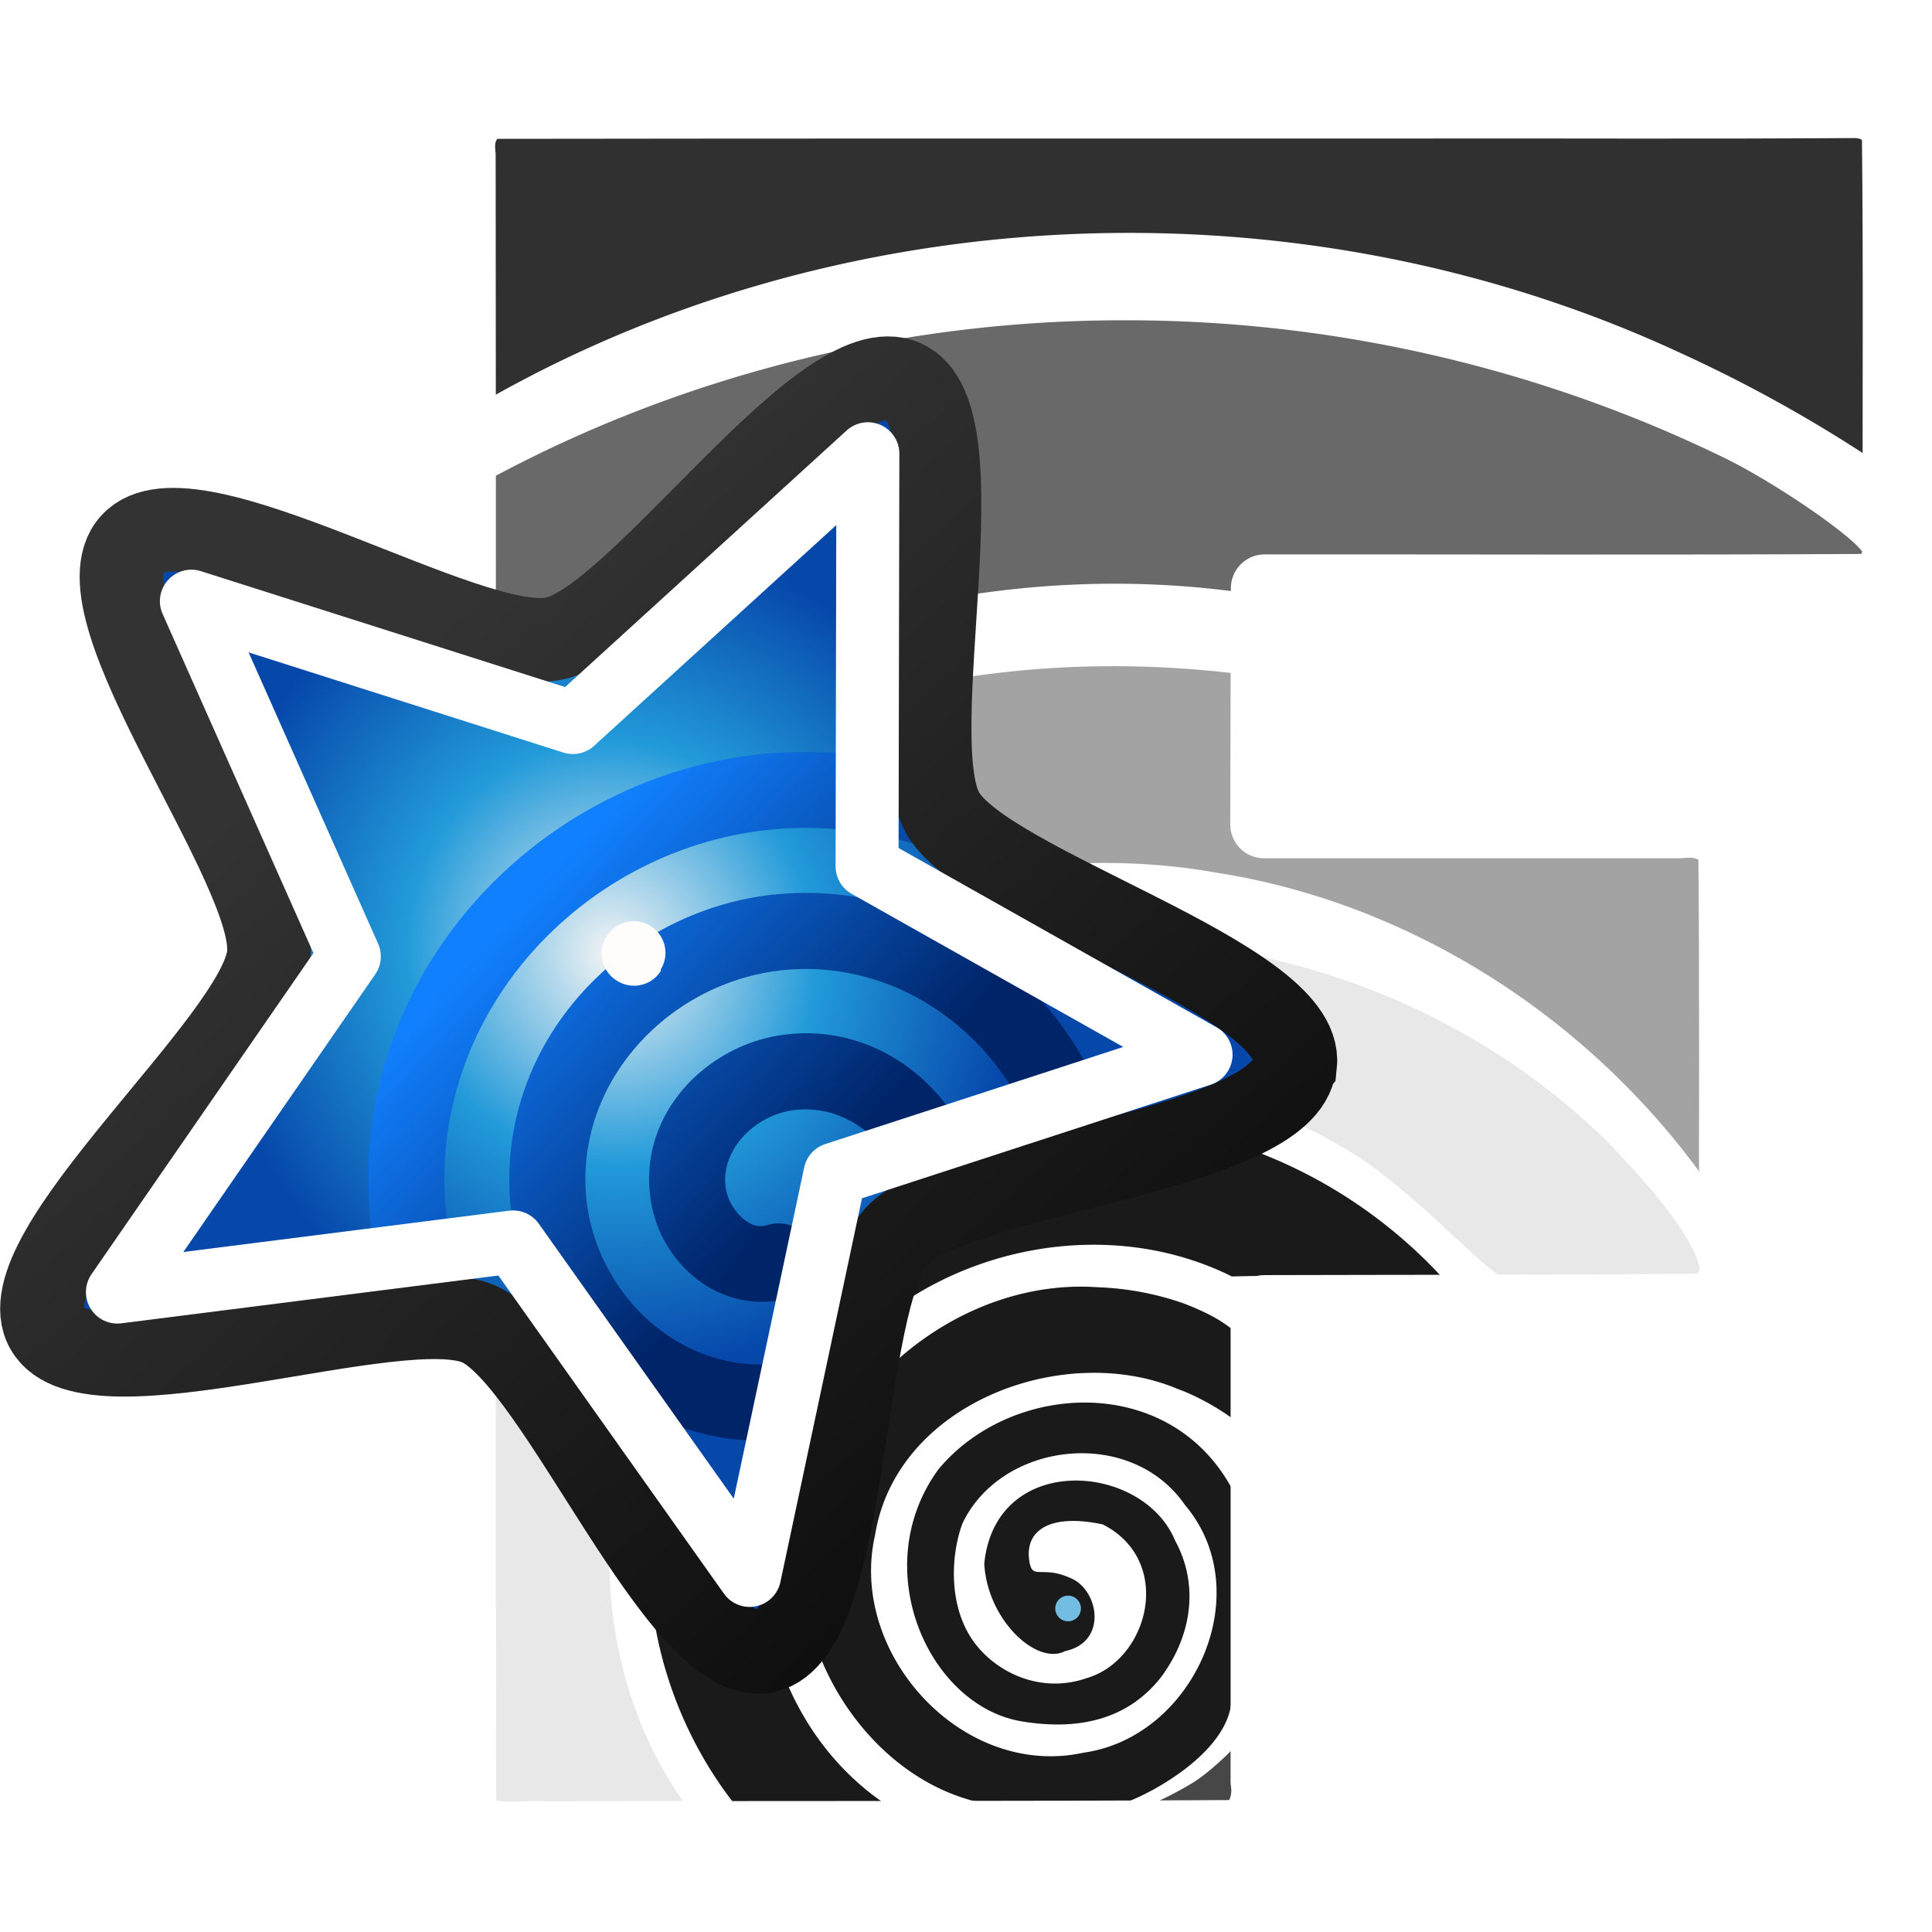 <svg xmlns="http://www.w3.org/2000/svg" xmlns:xlink="http://www.w3.org/1999/xlink" viewBox="0 0 158.75 158.751"><defs><linearGradient id="c"><stop offset="0" stop-color="#f4f4f4"/><stop offset=".312" stop-color="#229ad9"/><stop offset=".616" stop-color="#0647aa"/></linearGradient><linearGradient xlink:href="#a" id="e" x1="-30.491" x2="-24.766" y1="-.025" y2="7.276" gradientTransform="matrix(-.407 .027 -.027 -.407 2.187 38.665)" gradientUnits="userSpaceOnUse"/><linearGradient id="a"><stop offset=".003" stop-color="#002468"/><stop offset="1" stop-color="#1180ff"/></linearGradient><linearGradient xlink:href="#b" id="f" x1="3.443" x2="14.19" y1="8.025" y2="10.383" gradientTransform="matrix(.7 .598 -.6 .703 12.701 25.568)" gradientUnits="userSpaceOnUse"/><linearGradient id="b"><stop offset="0" stop-color="#333"/><stop offset="1" stop-color="#0d0d0d"/></linearGradient><radialGradient xlink:href="#c" id="d" cx="7.18" cy="8.2" r="6.59" fx="7.18" fy="8.2" gradientTransform="matrix(.297 .929 -.888 .287 17.969 26.605)" gradientUnits="userSpaceOnUse"/><filter id="g" width="1.832" height="1.832" x="-.416" y="-.416" color-interpolation-filters="sRGB"><feGaussianBlur stdDeviation=".13"/></filter></defs><g paint-order="stroke fill markers"><path fill="#1a1a1a" d="M103.397 144.217s-1.556 1.6-2.987 2.53a28.964 28.964 0 0 1-3.073 1.632l6.091-.012z" color="#000" enable-background="accumulate" font-family="Gill Sans Ultra Bold" font-size="44.675" font-weight="400" letter-spacing="0" opacity=".8" overflow="visible" style="line-height:1.25;-inkscape-font-specification:&quot;Gill Sans Ultra Bold, Normal&quot;;font-variant-ligatures:normal;font-variant-position:normal;font-variant-caps:normal;font-variant-numeric:normal;font-variant-alternates:normal;font-variant-east-asian:normal;font-feature-settings:normal;font-variation-settings:normal;text-indent:0;text-align:start;text-decoration-line:none;text-decoration-style:solid;text-decoration-color:#000;text-transform:none;text-orientation:mixed;white-space:normal;shape-padding:0;shape-margin:0;inline-size:0;isolation:auto;mix-blend-mode:normal;solid-color:#000;solid-opacity:1" transform="translate(-4.689 -3.855) scale(1.024)" word-spacing="0"/><path fill="#1a1a1a" d="M90.132 107.044c-12.556.77-23.523 13.297-20.822 26.023 1.356 6.976 6.715 13.64 13.742 15.3l11.854.037c2.61-.975 8.188-4.207 8.485-8.12v-17.149c-5.102-9.26-17.756-8.454-23.53-1.44-5.728 7.905-.774 18.977 6.734 20.203 5.188.847 8.842-.547 11.212-3.636 2.612-3.589 2.85-7.632 1.07-10.866-2.592-6.31-14.43-7.163-15.318 1.85.258 4.547 4.24 8.194 6.493 7.006 3.376-.717 2.717-4.761.581-5.788-2.522-1.214-3.247.258-3.475-1.565-.309-2.469 1.878-3.679 5.918-2.808 5.761 2.946 3.678 10.932-1.36 12.35-3.268 1.122-6.674-.128-8.702-2.554-2.338-2.798-2.22-7.149-1.2-9.888 3.137-6.57 13.494-7.794 17.854-1.466 5.942 7.02.693 18.633-8.132 19.87-9.726 2.132-18.91-7.943-16.74-17.452 1.697-10.59 15.14-15.59 24.29-11.731 1.928.704 3.662 1.829 4.398 2.38 0 0 .008-1.756.006-3.209.006-1.53.012-3.927.012-3.927-.98-.762-1.958-1.338-3.92-2.102a23.296 23.296 0 0 0-6.92-1.305 19.775 19.775 0 0 0-2.53-.013z" color="#000" enable-background="accumulate" font-family="Gill Sans Ultra Bold" font-size="44.675" font-weight="400" letter-spacing="0" overflow="visible" style="line-height:1.25;-inkscape-font-specification:&quot;Gill Sans Ultra Bold, Normal&quot;;font-variant-ligatures:normal;font-variant-position:normal;font-variant-caps:normal;font-variant-numeric:normal;font-variant-alternates:normal;font-variant-east-asian:normal;font-feature-settings:normal;font-variation-settings:normal;text-indent:0;text-align:start;text-decoration-line:none;text-decoration-style:solid;text-decoration-color:#000;text-transform:none;text-orientation:mixed;white-space:normal;shape-padding:0;shape-margin:0;inline-size:0;isolation:auto;mix-blend-mode:normal;solid-color:#000;solid-opacity:1" transform="translate(-4.689 -3.855) scale(1.024)" word-spacing="0"/><path fill="#1a1a1a" d="M46.015 105.678a44.333 44.333 0 0 0-1.713 3.481l.019 39.263 6.474-.012h8.67c-5.605-7.962-7.14-18.015-5.182-27.359z" color="#000" enable-background="accumulate" font-family="Gill Sans Ultra Bold" font-size="44.675" font-weight="400" letter-spacing="0" opacity=".1" overflow="visible" style="line-height:1.25;-inkscape-font-specification:&quot;Gill Sans Ultra Bold, Normal&quot;;font-variant-ligatures:normal;font-variant-position:normal;font-variant-caps:normal;font-variant-numeric:normal;font-variant-alternates:normal;font-variant-east-asian:normal;font-feature-settings:normal;font-variation-settings:normal;text-indent:0;text-align:start;text-decoration-line:none;text-decoration-style:solid;text-decoration-color:#000;text-transform:none;text-orientation:mixed;white-space:normal;shape-padding:0;shape-margin:0;inline-size:0;isolation:auto;mix-blend-mode:normal;solid-color:#000;solid-opacity:1" transform="translate(-4.689 -3.855) scale(1.024)" word-spacing="0"/><path fill="#1a1a1a" d="M90.534 93.81c-13.394.601-25.896 9.586-31.174 21.787l-.618 13.753-1.93-3.586c-.017.234-.061.463-.074.698-.567 7.81 1.893 15.765 6.685 21.948h12.028c-10.743-7.412-12.906-23.778-4.817-33.92 7.177-10.078 21.755-13.804 32.794-8.299 1.484-.044 4.198-.06 6.184-.074h10.556c-6.74-7.238-16.262-11.91-26.195-12.276a31.517 31.517 0 0 0-3.439-.03z" color="#000" enable-background="accumulate" font-family="Gill Sans Ultra Bold" font-size="44.675" font-weight="400" letter-spacing="0" overflow="visible" style="line-height:1.25;-inkscape-font-specification:&quot;Gill Sans Ultra Bold, Normal&quot;;font-variant-ligatures:normal;font-variant-position:normal;font-variant-caps:normal;font-variant-numeric:normal;font-variant-alternates:normal;font-variant-east-asian:normal;font-feature-settings:normal;font-variation-settings:normal;text-indent:0;text-align:start;text-decoration-line:none;text-decoration-style:solid;text-decoration-color:#000;text-transform:none;text-orientation:mixed;white-space:normal;shape-padding:0;shape-margin:0;inline-size:0;isolation:auto;mix-blend-mode:normal;solid-color:#000;solid-opacity:1" transform="translate(-4.689 -3.855) scale(1.024)" word-spacing="0"/><path fill="#1a1a1a" d="M91.66 79.235c-4.97.117-9.948.92-14.737 2.35l17.748 6.66-34.365 6.22-.612 13.587a34.271 34.271 0 0 1 4.273-5.244c12.075-13.132 33.258-16.105 48.52-6.876 4.97 2.765 11.555 10.17 12.573 10.172l15.967.013c-.034-2.73-4.469-7.64-7.322-10.594-10.057-9.988-23.987-15.785-38.125-16.239a53.578 53.578 0 0 0-3.92-.05z" color="#000" enable-background="accumulate" font-family="Gill Sans Ultra Bold" font-size="44.675" font-weight="400" letter-spacing="0" opacity=".1" overflow="visible" style="line-height:1.25;-inkscape-font-specification:&quot;Gill Sans Ultra Bold, Normal&quot;;font-variant-ligatures:normal;font-variant-position:normal;font-variant-caps:normal;font-variant-numeric:normal;font-variant-alternates:normal;font-variant-east-asian:normal;font-feature-settings:normal;font-variation-settings:normal;text-indent:0;text-align:start;text-decoration-line:none;text-decoration-style:solid;text-decoration-color:#000;text-transform:none;text-orientation:mixed;white-space:normal;shape-padding:0;shape-margin:0;inline-size:0;isolation:auto;mix-blend-mode:normal;solid-color:#000;solid-opacity:1" transform="translate(-4.689 -3.855) scale(1.024)" word-spacing="0"/><path fill="#1a1a1a" d="M93.602 57.225c-10.222.02-20.428 2.1-29.894 5.968L61.97 75.976l7.05 2.646c10.22-4.895 21.847-6.819 33.116-4.842 15.513 2.414 29.682 11.49 38.891 24.13V72.593H105.98a2.588 2.588 45 0 1-2.588-2.588V57.77a82.544 82.544 0 0 0-9.79-.545z" color="#000" enable-background="accumulate" font-family="Gill Sans Ultra Bold" font-size="44.675" font-weight="400" letter-spacing="0" opacity=".4" overflow="visible" style="line-height:1.25;-inkscape-font-specification:&quot;Gill Sans Ultra Bold, Normal&quot;;font-variant-ligatures:normal;font-variant-position:normal;font-variant-caps:normal;font-variant-numeric:normal;font-variant-alternates:normal;font-variant-east-asian:normal;font-feature-settings:normal;font-variation-settings:normal;text-indent:0;text-align:start;text-decoration-line:none;text-decoration-style:solid;text-decoration-color:#000;text-transform:none;text-orientation:mixed;white-space:normal;shape-padding:0;shape-margin:0;inline-size:0;isolation:auto;mix-blend-mode:normal;solid-color:#000;solid-opacity:1" transform="translate(-4.689 -3.855) scale(1.024)" word-spacing="0"/><path fill="#1a1a1a" d="M94.795 29.465c-17.513-.02-35.036 4.257-50.493 12.51v26.413l.08.043c.626-.516 1.27-1.001 1.911-1.497L66.676 41.37l-2.04 15.028c12.227-4.961 25.692-6.88 38.804-5.195l.002-.36a2.525 2.525 135.194 0 1 2.525-2.509l48.195.012c-.04-.98-7.224-5.988-11.719-8.083-14.806-7.12-31.22-10.83-47.648-10.797Z" color="#000" enable-background="accumulate" font-family="Gill Sans Ultra Bold" font-size="44.675" font-weight="400" letter-spacing="0" opacity=".65" overflow="visible" style="line-height:1.25;-inkscape-font-specification:&quot;Gill Sans Ultra Bold, Normal&quot;;font-variant-ligatures:normal;font-variant-position:normal;font-variant-caps:normal;font-variant-numeric:normal;font-variant-alternates:normal;font-variant-east-asian:normal;font-feature-settings:normal;font-variation-settings:normal;text-indent:0;text-align:start;text-decoration-line:none;text-decoration-style:solid;text-decoration-color:#000;text-transform:none;text-orientation:mixed;white-space:normal;shape-padding:0;shape-margin:0;inline-size:0;isolation:auto;mix-blend-mode:normal;solid-color:#000;solid-opacity:1" transform="translate(-4.689 -3.855) scale(1.024)" word-spacing="0"/><path fill="#1a1a1a" d="M44.302 14.821V35.47c28.823-16.14 65.23-17.281 95.148-3.37a113.08 113.08 0 0 1 14.712 8.094V14.821Z" color="#000" enable-background="accumulate" font-family="Gill Sans Ultra Bold" font-size="44.675" font-weight="400" letter-spacing="0" opacity=".9" overflow="visible" style="line-height:1.25;-inkscape-font-specification:&quot;Gill Sans Ultra Bold, Normal&quot;;font-variant-ligatures:normal;font-variant-position:normal;font-variant-caps:normal;font-variant-numeric:normal;font-variant-alternates:normal;font-variant-east-asian:normal;font-feature-settings:normal;font-variation-settings:normal;text-indent:0;text-align:start;text-decoration-line:none;text-decoration-style:solid;text-decoration-color:#000;text-transform:none;text-orientation:mixed;white-space:normal;shape-padding:0;shape-margin:0;inline-size:0;isolation:auto;mix-blend-mode:normal;solid-color:#000;solid-opacity:1" transform="translate(-4.689 -3.855) scale(1.024)" word-spacing="0"/><path fill="#73bde3" fill-rule="evenodd" d="M88.817 132.166a1.053 1.053 0 0 1-1.053 1.054 1.053 1.053 0 0 1-1.054-1.052 1.053 1.053 0 0 1 1.052-1.055 1.053 1.053 0 0 1 1.055 1.05"/></g><path fill="none" stroke="#fff" stroke-linecap="round" stroke-linejoin="round" stroke-width="5.552" d="M37.966 100.303c-.004 22.499-.008 24.955.018 47.454-.104 1.453 1.06 2.698 2.451 2.94 1.388.276 2.81-.007 4.216.085 18.956-.03 37.915.005 56.87-.099 1.908-.354 2.659-2.57 2.372-4.288V107.55c12.057-.038 24.116 0 36.17-.122 1.878-.394 2.597-2.581 2.32-4.285-.016-11.02.049-22.045-.053-33.064-.383-1.886-2.577-2.614-4.285-2.333h-34.18l.05-19.417c16.526-.008 33.055.058 49.58-.038 1.886-.383 2.613-2.578 2.333-4.285-.024-11.044.062-22.091-.062-33.132-.35-1.62-2.121-2.384-3.64-2.31h0c-11.751.093-23.507.02-35.26.042-25.476.004-50.953-.012-76.427.026-1.856.303-2.834 2.408-2.487 4.131.024 22.5.02 27.665.015 50.164" paint-order="markers stroke fill"/><path fill="url(#d)" fill-rule="evenodd" d="M19.104 37.235c-.154.804-3.26.726-3.859 1.271-.598.559-.764 3.661-1.567 3.765-.804.09-1.688-2.889-2.4-3.29-.704-.395-3.702.421-4.04-.317-.345-.732 2.22-2.502 2.38-3.3.162-.798-1.538-3.405-.933-3.957.592-.551 3.06 1.339 3.863 1.235.804-.09 2.763-2.512 3.474-2.11.71.387-.332 3.325.007 4.063.338.739 3.236 1.842 3.082 2.633z" enable-background="accumulate" overflow="visible" style="marker:none" transform="rotate(-5.08 -2556.4 895.814) scale(8.767)"/><path fill="url(#e)" fill-rule="evenodd" d="M14.472 33.893c-2.035-.015-3.889 1.5-4.105 3.589a3.763 3.763 0 0 0 .151 1.503l.76.01a3.066 3.066 0 0 1-.202-1.44c.189-1.821 1.924-3.126 3.728-2.93.371.04.737.14 1.078.295a.357.357 0 0 0 .472-.178.357.357 0 0 0-.178-.472 4.26 4.26 0 0 0-1.704-.377zm-.09 1.321c-1.371.028-2.611 1.068-2.708 2.495-.088 1.296.873 2.53 2.219 2.599.291.015.578-.033.845-.13l.409-1.153a1.446 1.446 0 0 1-1.218.57c-.924-.047-1.606-.922-1.544-1.838.075-1.104 1.122-1.91 2.214-1.823 1.123.09 1.977 1.034 2.097 2.12l.7-.151c-.185-1.38-1.28-2.563-2.74-2.68a2.792 2.792 0 0 0-.275-.008zm.03 1.316c-.76.006-1.489.614-1.43 1.443.02.29.146.558.354.758.209.2.528.329.86.262a.357.357 0 0 0 .279-.419.357.357 0 0 0-.42-.28c-.088.018-.15-.006-.224-.077a.495.495 0 0 1-.139-.294c-.026-.372.343-.678.725-.68.56-.006.99.53.975 1.09l.71-.152c-.06-.873-.754-1.66-1.69-1.651zm-2.464 3.504.805 1.368a3.533 3.533 0 0 0 1.475.219l.266-.752a2.73 2.73 0 0 1-.762.035 2.873 2.873 0 0 1-1.784-.87z" color="#000" style="-inkscape-stroke:none" transform="rotate(-5.08 -2556.4 895.814) scale(8.767)"/><path fill="none" stroke="url(#f)" stroke-width=".784" d="M19.104 37.235c-.154.804-3.26.726-3.859 1.271-.598.559-.764 3.661-1.567 3.765-.804.09-1.688-2.889-2.4-3.29-.704-.395-3.702.421-4.04-.317-.345-.732 2.22-2.502 2.38-3.3.162-.798-1.538-3.405-.933-3.957.592-.551 3.06 1.339 3.863 1.235.804-.09 2.763-2.512 3.474-2.11.71.387-.332 3.325.007 4.063.338.739 3.236 1.842 3.082 2.633z" enable-background="accumulate" overflow="visible" style="marker:none" transform="rotate(-5.08 -2556.4 895.814) scale(8.767)"/><path fill="none" stroke="#fff" stroke-linejoin="round" stroke-width=".59" d="m18.24 37.064-3.517.81-1.13 3.677-1.931-3.31-3.736.14 2.444-2.941-1.18-3.448 3.461 1.45 2.977-2.265-.35 3.852z" enable-background="accumulate" overflow="visible" style="marker:none" transform="rotate(-5.08 -2556.4 895.814) scale(8.767)"/><path fill="#fffdfc" fill-rule="evenodd" d="M8.5 7.99a.37.37 0 0 1-.38.37.37.37 0 0 1-.37-.37.37.37 0 0 1 .37-.38.37.37 0 0 1 .37.37" filter="url(#g)" transform="rotate(31.88 15.815 58.379) scale(7.035)"/></svg>